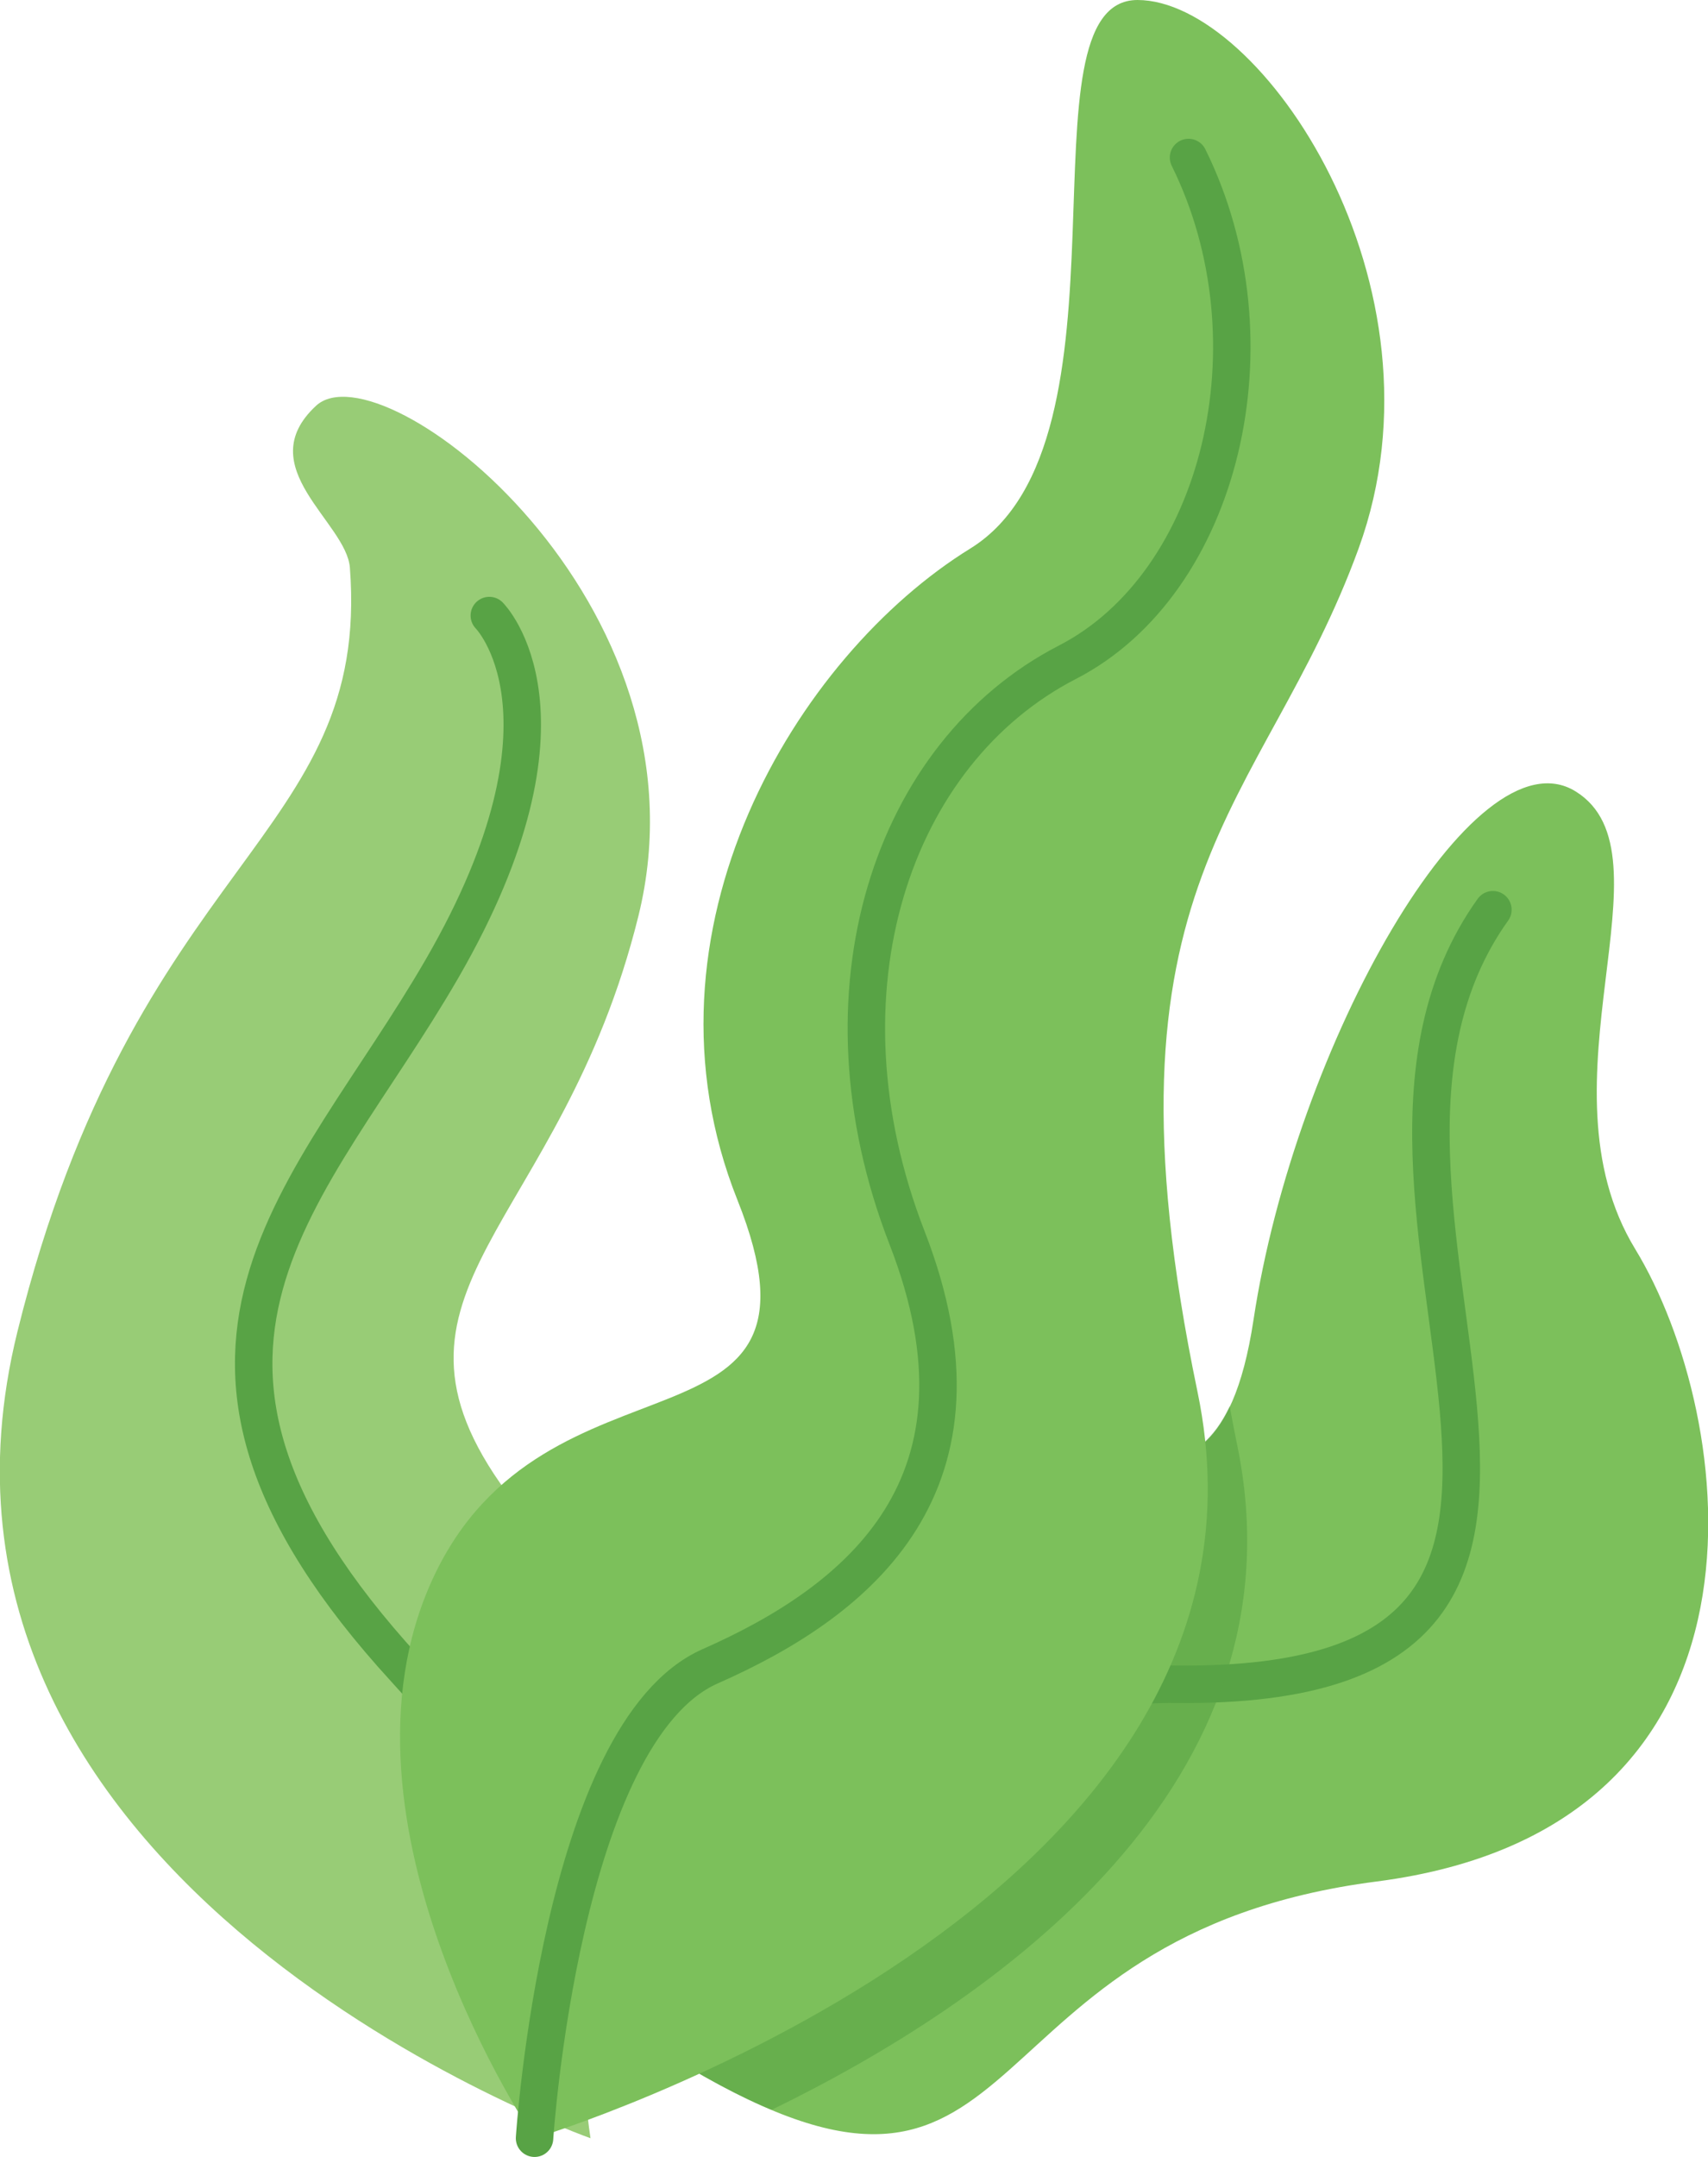 <?xml version="1.0" encoding="utf-8"?>
<!-- Generator: Adobe Illustrator 23.0.4, SVG Export Plug-In . SVG Version: 6.00 Build 0)  -->
<svg version="1.1" id="Layer_1" xmlns="http://www.w3.org/2000/svg" xmlns:xlink="http://www.w3.org/1999/xlink" x="0px" y="0px"
	 viewBox="0 0 58.92 74.36" style="enable-background:new 0 0 58.92 74.36;" xml:space="preserve">
<style type="text/css">
	.st0{fill:#E3E9F6;}
	.st1{fill:#CFDAE7;}
	.st2{fill:#A4AFC2;}
	.st3{fill:#C2CAD9;}
	.st4{fill:#262626;}
	.st5{fill:#C5C0BB;}
	.st6{fill:#24201F;}
	.st7{clip-path:url(#SVGID_2_);fill:#847F80;}
	.st8{fill:#2D2B2C;}
	.st9{fill:#484445;}
	.st10{fill:#A72832;}
	.st11{fill:#962B2D;}
	.st12{fill:#C03140;}
	.st13{fill:#BE2A39;}
	.st14{fill:#D6D6D6;}
	.st15{fill:#D8D8D7;}
	.st16{fill:#DAD9D8;}
	.st17{fill:#D2B5B2;}
	.st18{fill:#BB222D;}
	.st19{fill:#141313;}
	.st20{fill:#554B44;}
	.st21{fill:#716C68;}
	.st22{fill:#98CC76;}
	.st23{fill:#7CC05B;}
	.st24{fill:none;stroke:#58A345;stroke-width:1.292;stroke-linecap:round;stroke-miterlimit:10;}
	.st25{opacity:0.6;fill:#58A345;}
	.st26{fill:#D1887F;}
	.st27{fill:#EBB0A0;}
	.st28{fill:#C82039;}
	.st29{fill:#87171E;}
	.st30{fill:#E8C120;}
	.st31{fill:#F8D51C;}
	.st32{fill:#D71D4E;}
	.st33{fill:#A51E23;}
	.st34{fill:#555B51;}
	.st35{fill:#E0B724;}
	.st36{fill:#EDC11B;}
	.st37{fill:#FFD00A;}
	.st38{fill:#6B7499;}
	.st39{fill:#7985A5;}
	.st40{fill:#5D6988;}
	.st41{fill:#FFFFFF;}
	.st42{fill:#FDDD52;}
	.st43{fill:none;stroke:#FBE27D;stroke-width:0.162;stroke-miterlimit:10;}
	.st44{fill:none;stroke:#FBD742;stroke-width:0.162;stroke-miterlimit:10;}
	.st45{fill:#E9EFF8;fill-opacity:0.47;}
	.st46{fill:#E1E6F4;}
	.st47{fill:#D7DAE5;}
	.st48{fill:#FFFFFF;fill-opacity:0.7;}
	.st49{fill:#B4BDCE;}
	.st50{fill:#A8B1BE;}
	.st51{fill:#CACCD2;}
	.st52{fill:#737883;}
	.st53{fill:#969EB3;}
	.st54{fill:#349144;}
	.st55{fill:#33803E;}
	.st56{fill:#2C6E37;}
	.st57{fill:#338440;}
	.st58{opacity:0.62;}
	.st59{fill:#40A748;}
	.st60{fill:url(#SVGID_3_);}
	.st61{fill:#E0E8F2;}
	.st62{fill:#C0CFDA;}
	.st63{fill:url(#SVGID_4_);}
	.st64{fill:none;stroke:#FAEAAB;stroke-width:1.292;stroke-linecap:round;stroke-linejoin:round;}
	.st65{fill:#FBE48B;}
	.st66{fill:none;stroke:#C0CFDA;stroke-width:1.292;stroke-linejoin:round;stroke-miterlimit:10;}
	.st67{fill:none;stroke:#E0E8F2;stroke-width:0.646;stroke-miterlimit:10;}
	.st68{opacity:0.63;}
	.st69{fill:#FFFFFF;stroke:#D3E0E7;stroke-width:1.292;stroke-linecap:round;stroke-linejoin:round;stroke-miterlimit:10;}
	
		.st70{fill:#DEE3E9;fill-opacity:0.4;stroke:#D3E0E7;stroke-width:1.292;stroke-linecap:round;stroke-linejoin:round;stroke-miterlimit:10;}
	
		.st71{fill:#E0E7ED;fill-opacity:0.4;stroke:#D3E0E7;stroke-width:1.292;stroke-linecap:round;stroke-linejoin:round;stroke-miterlimit:10;}
	
		.st72{fill:none;stroke:#FFFFFF;stroke-width:3.231;stroke-linecap:round;stroke-linejoin:round;stroke-miterlimit:10;stroke-opacity:0.53;}
	.st73{opacity:0.7;}
	
		.st74{opacity:0.63;fill:#FFFFFF;stroke:#D3E0E7;stroke-width:1.292;stroke-linecap:round;stroke-linejoin:round;stroke-miterlimit:10;}
	.st75{fill:#7B7C7D;}
	.st76{fill:#949499;}
	.st77{fill:#8C8C8D;}
	.st78{opacity:0.4;fill:#E7EEF8;}
	.st79{fill:none;stroke:#D3E0E7;stroke-width:1.292;stroke-linecap:round;stroke-linejoin:round;stroke-miterlimit:10;}
	.st80{opacity:0.4;fill:#E0E7ED;}
	.st81{fill:none;stroke:#FFFFFF;stroke-width:2.584;stroke-linecap:round;stroke-linejoin:round;stroke-miterlimit:10;}
	.st82{opacity:0.4;fill:#FFFFFF;}
	.st83{opacity:0.19;}
	.st84{fill:#444445;}
	.st85{fill:#2B2B2B;}
	.st86{fill:#3A3A3A;}
	.st87{fill:#383838;}
	.st88{opacity:0.63;fill:#EFF3FA;}
	.st89{fill:none;stroke:#C0CFDA;stroke-width:1.292;stroke-linecap:round;stroke-linejoin:round;stroke-miterlimit:10;}
	.st90{fill:none;stroke:#CAE6F8;stroke-width:0.646;stroke-linecap:round;stroke-linejoin:round;stroke-miterlimit:10;}
</style>
<g id="plant_02_2_">
	<path class="st22" d="M20.37,73.71c0,0-24.5-8.65-19.77-27.8c4.06-16.4,12.19-16.94,11.47-26.34c-0.12-1.57-3.44-3.47-1.17-5.58
		s13.8,6.79,11.12,17.6s-9.68,12.87-4.53,19.87S19.14,65.27,20.37,73.71z"/>
	<path class="st23" d="M54.35,27.28c3.5,2.16-1.44,10.04,2.06,15.78s5.47,19.94-8.92,21.8c-14.39,1.85-11.67,13.23-23.2,6.72
		c-11.53-6.51,0.98-18.08,6.36-21.15s11.15,4.55,12.59-4.92C44.67,36.03,50.85,25.12,54.35,27.28z"/>
	<path class="st24" d="M22.42,67.95c0,0,8.12-10,18.13-9.89c18.61,0.21,3.76-16.65,10.95-26.7"/>
	<path class="st24" d="M16.88,21.22c0,0,3.43,3.42-1.63,12.17c-4.55,7.87-11.35,13.15-1.27,24.15c7.57,8.25,4.93,12.75,4.93,12.75"
		/>
	<path class="st25" d="M42.67,49.77c-0.09-0.44-0.17-0.86-0.25-1.29c-2.19,4.61-7.12-0.71-11.77,1.95
		c-5.38,3.07-17.89,14.64-6.36,21.15c0.85,0.48,1.62,0.86,2.33,1.15C34.21,69.04,45.13,61.56,42.67,49.77z"/>
	<path class="st23" d="M18.44,73.71c0,0,26.57-7.98,22.87-25.73s2.26-20.02,5.56-29.08C50.16,9.84,43.5,0,39.24,0
		s0.21,15.22-5.77,18.91s-11.74,13.17-8.03,22.46s-6.62,4.63-10.51,13.05S18.44,73.71,18.44,73.71z"/>
	<path class="st24" d="M18.44,73.71c0,0,0.91-14,6.06-16.27s10.09-6.28,6.79-14.77s-0.51-16.73,5.53-19.84
		c5.31-2.73,7.32-11.06,4.18-17.4"/>
</g>
</svg>
